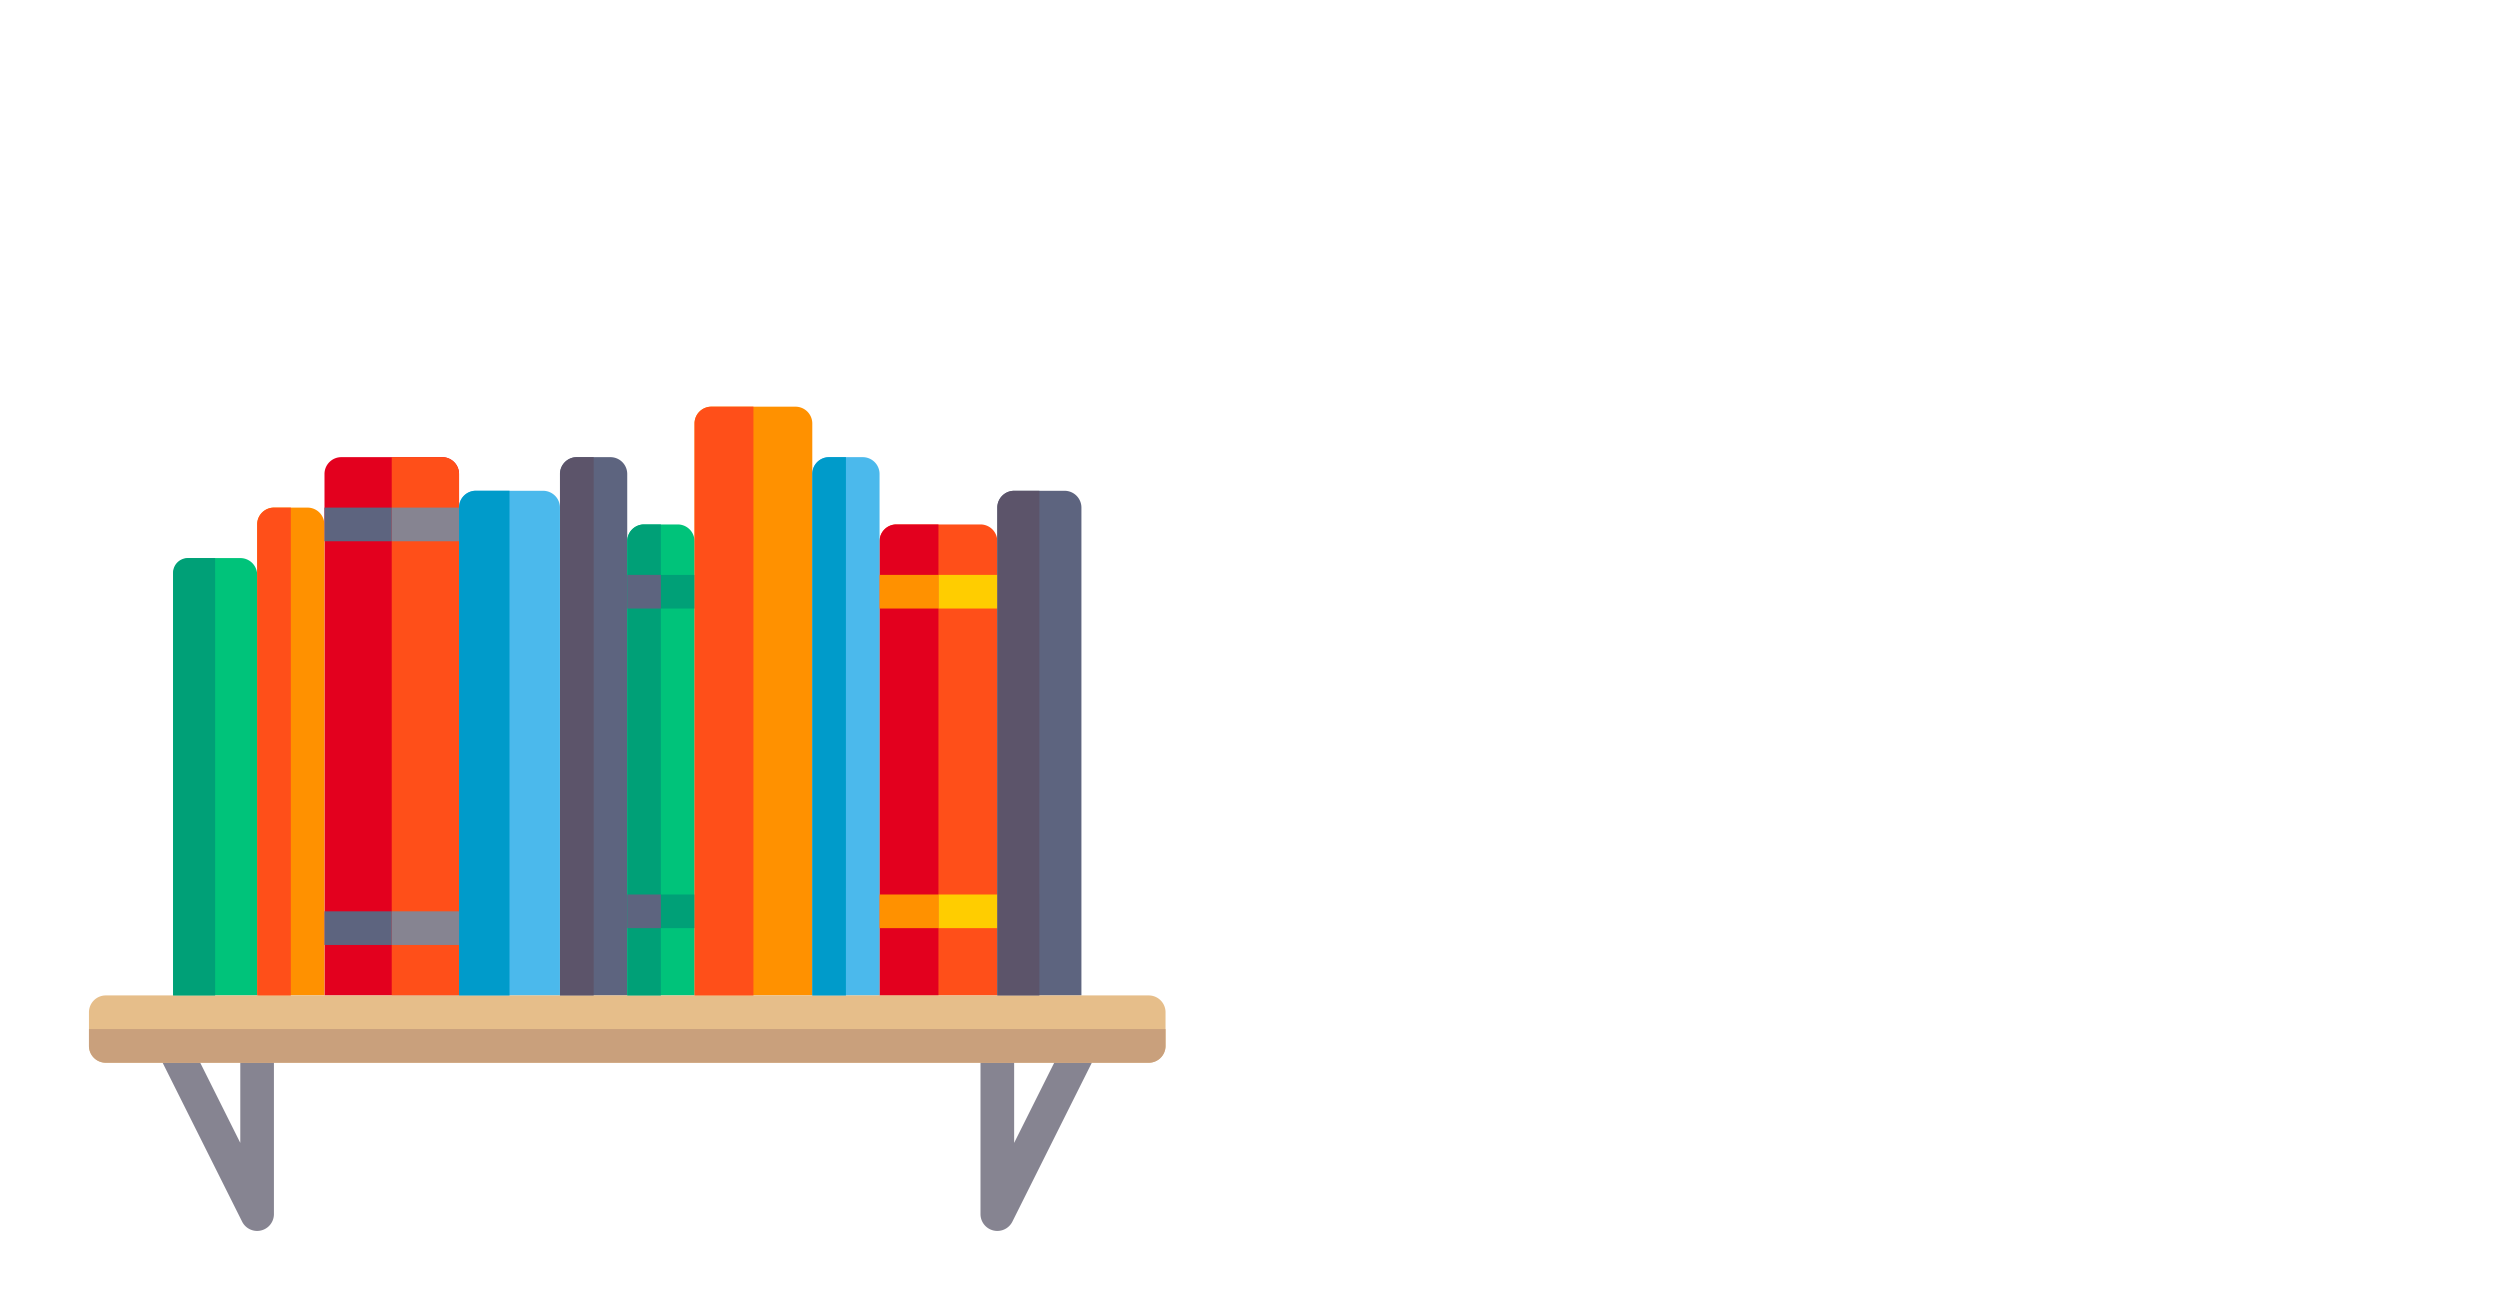 <svg id="Layer_1" data-name="Layer 1" xmlns="http://www.w3.org/2000/svg" viewBox="0 0 1377 719"><title>model1</title><rect width="1377" height="719" style="fill:#fff"/><path d="M571.06,373.86H524.73a9.27,9.27,0,0,0-9.27,9.27V633.29h64.86V383.12A9.27,9.27,0,0,0,571.06,373.86Z" transform="translate(-31 -85)" style="fill:#ff4f19"/><path d="M547.9,373.86H524.73a9.27,9.27,0,0,0-9.27,9.27V633.29H547.9Z" transform="translate(-31 -85)" style="fill:#e3001e"/><path d="M274.57,336.8H219a9.27,9.27,0,0,0-9.27,9.27V633.29h74.12V346.06A9.27,9.27,0,0,0,274.57,336.8Z" transform="translate(-31 -85)" style="fill:#e3001e"/><path d="M274.57,336.8h-27.8V633.29h37.06V346.06A9.27,9.27,0,0,0,274.57,336.8Z" transform="translate(-31 -85)" style="fill:#ff4f19"/><path d="M172.65,763a9.27,9.27,0,0,1-8.29-5.12L118,665.23a9.27,9.27,0,1,1,16.58-8.29l28.77,57.55V661.08a9.27,9.27,0,1,1,18.53,0v92.65a9.27,9.27,0,0,1-9.27,9.27Z" transform="translate(-31 -85)" style="fill:#868491"/><path d="M580.33,763a9.27,9.27,0,0,1-9.27-9.27V661.37a9.45,9.45,0,0,1,7.9-9.45,9.27,9.27,0,0,1,10.63,9.17v53.41l28.77-57.55a9.27,9.27,0,1,1,16.58,8.29l-46.33,92.65A9.27,9.27,0,0,1,580.33,763Z" transform="translate(-31 -85)" style="fill:#868491"/><path d="M367.22,336.8H348.69a9.27,9.27,0,0,0-9.27,9.27V633.29h37.06V346.06A9.27,9.27,0,0,0,367.22,336.8Z" transform="translate(-31 -85)" style="fill:#5d647f"/><path d="M506.2,336.8H487.67a9.27,9.27,0,0,0-9.27,9.27V633.29h37.06V346.06A9.27,9.27,0,0,0,506.2,336.8Z" transform="translate(-31 -85)" style="fill:#4bb9ec"/><path d="M200.45,364.59H181.92a9.27,9.27,0,0,0-9.27,9.27V632.27a1,1,0,0,0,1,1h36V373.86A9.27,9.27,0,0,0,200.45,364.59Z" transform="translate(-31 -85)" style="fill:#ff9100"/><path d="M163.39,392.39h-27.8a9.27,9.27,0,0,0-9.27,9.27V633.29h46.33V401.65A9.27,9.27,0,0,0,163.39,392.39Z" transform="translate(-31 -85)" style="fill:#00c37a"/><path d="M617.39,355.33h-27.8a9.27,9.27,0,0,0-9.27,9.27V633.29h46.33V364.59A9.27,9.27,0,0,0,617.39,355.33Z" transform="translate(-31 -85)" style="fill:#5d647f"/><path d="M469.14,309H422.82a9.27,9.27,0,0,0-9.27,9.27v315h64.86v-315A9.27,9.27,0,0,0,469.14,309Z" transform="translate(-31 -85)" style="fill:#ff9100"/><path d="M404.29,373.86H385.76a9.27,9.27,0,0,0-9.27,9.27V633.29h37.06V383.12A9.27,9.27,0,0,0,404.29,373.86Z" transform="translate(-31 -85)" style="fill:#00c37a"/><path d="M330.16,355.33H293.1a9.27,9.27,0,0,0-9.27,9.27V633.29h55.59V364.59A9.27,9.27,0,0,0,330.16,355.33Z" transform="translate(-31 -85)" style="fill:#4bb9ec"/><path d="M663.71,670.35H89.27A9.27,9.27,0,0,1,80,661.08V642.55a9.27,9.27,0,0,1,9.27-9.27H663.71a9.27,9.27,0,0,1,9.27,9.27v18.53A9.27,9.27,0,0,1,663.71,670.35Z" transform="translate(-31 -85)" style="fill:#e6be8a"/><rect x="178.71" y="279.59" width="37.06" height="18.53" style="fill:#5d647f"/><rect x="215.78" y="279.59" width="37.06" height="18.53" style="fill:#868491"/><rect x="178.71" y="501.96" width="37.06" height="18.53" style="fill:#5d647f"/><rect x="215.78" y="501.96" width="37.06" height="18.53" style="fill:#868491"/><rect x="364.02" y="316.65" width="18.53" height="18.53" style="fill:#00a077"/><rect x="364.02" y="492.69" width="18.53" height="18.53" style="fill:#00a077"/><rect x="484.47" y="316.65" width="32.43" height="18.53" style="fill:#ff9100"/><rect x="484.47" y="492.69" width="32.43" height="18.53" style="fill:#ff9100"/><rect x="516.9" y="316.65" width="32.43" height="18.53" style="fill:#ffcd00"/><rect x="516.9" y="492.69" width="32.43" height="18.53" style="fill:#ffcd00"/><path d="M283.84,364.59V633.29h27.8v-278H293.1A9.27,9.27,0,0,0,283.84,364.59Z" transform="translate(-31 -85)" style="fill:#009bca"/><path d="M172.65,633.29h18.53V364.59h-9.27a9.27,9.27,0,0,0-9.27,9.27Z" transform="translate(-31 -85)" style="fill:#ff4f19"/><path d="M126.33,633.29h23.16V392.39H134.43a8.1,8.1,0,0,0-8.1,8.1Z" transform="translate(-31 -85)" style="fill:#00a077"/><path d="M339.43,633.29H358V336.8h-9.27a9.27,9.27,0,0,0-9.27,9.27Z" transform="translate(-31 -85)" style="fill:#5c546a"/><path d="M376.49,633.29H395V373.86h-9.27a9.27,9.27,0,0,0-9.27,9.27Z" transform="translate(-31 -85)" style="fill:#00a077"/><rect x="345.49" y="316.65" width="18.53" height="18.53" style="fill:#5d647f"/><rect x="345.49" y="492.69" width="18.53" height="18.53" style="fill:#5d647f"/><path d="M413.55,633.29H446V309H422.82a9.27,9.27,0,0,0-9.27,9.27Z" transform="translate(-31 -85)" style="fill:#ff4f19"/><path d="M496.94,336.8h-9.27a9.27,9.27,0,0,0-9.27,9.27V633.29h18.53Z" transform="translate(-31 -85)" style="fill:#009bca"/><path d="M603.49,355.33h-13.9a9.27,9.27,0,0,0-9.27,9.27V633.29h23.16Z" transform="translate(-31 -85)" style="fill:#5c546a"/><path d="M80,651.82v9.27a9.27,9.27,0,0,0,9.27,9.27H663.71a9.27,9.27,0,0,0,9.27-9.27v-9.27Z" transform="translate(-31 -85)" style="fill:#c9a07c"/></svg>